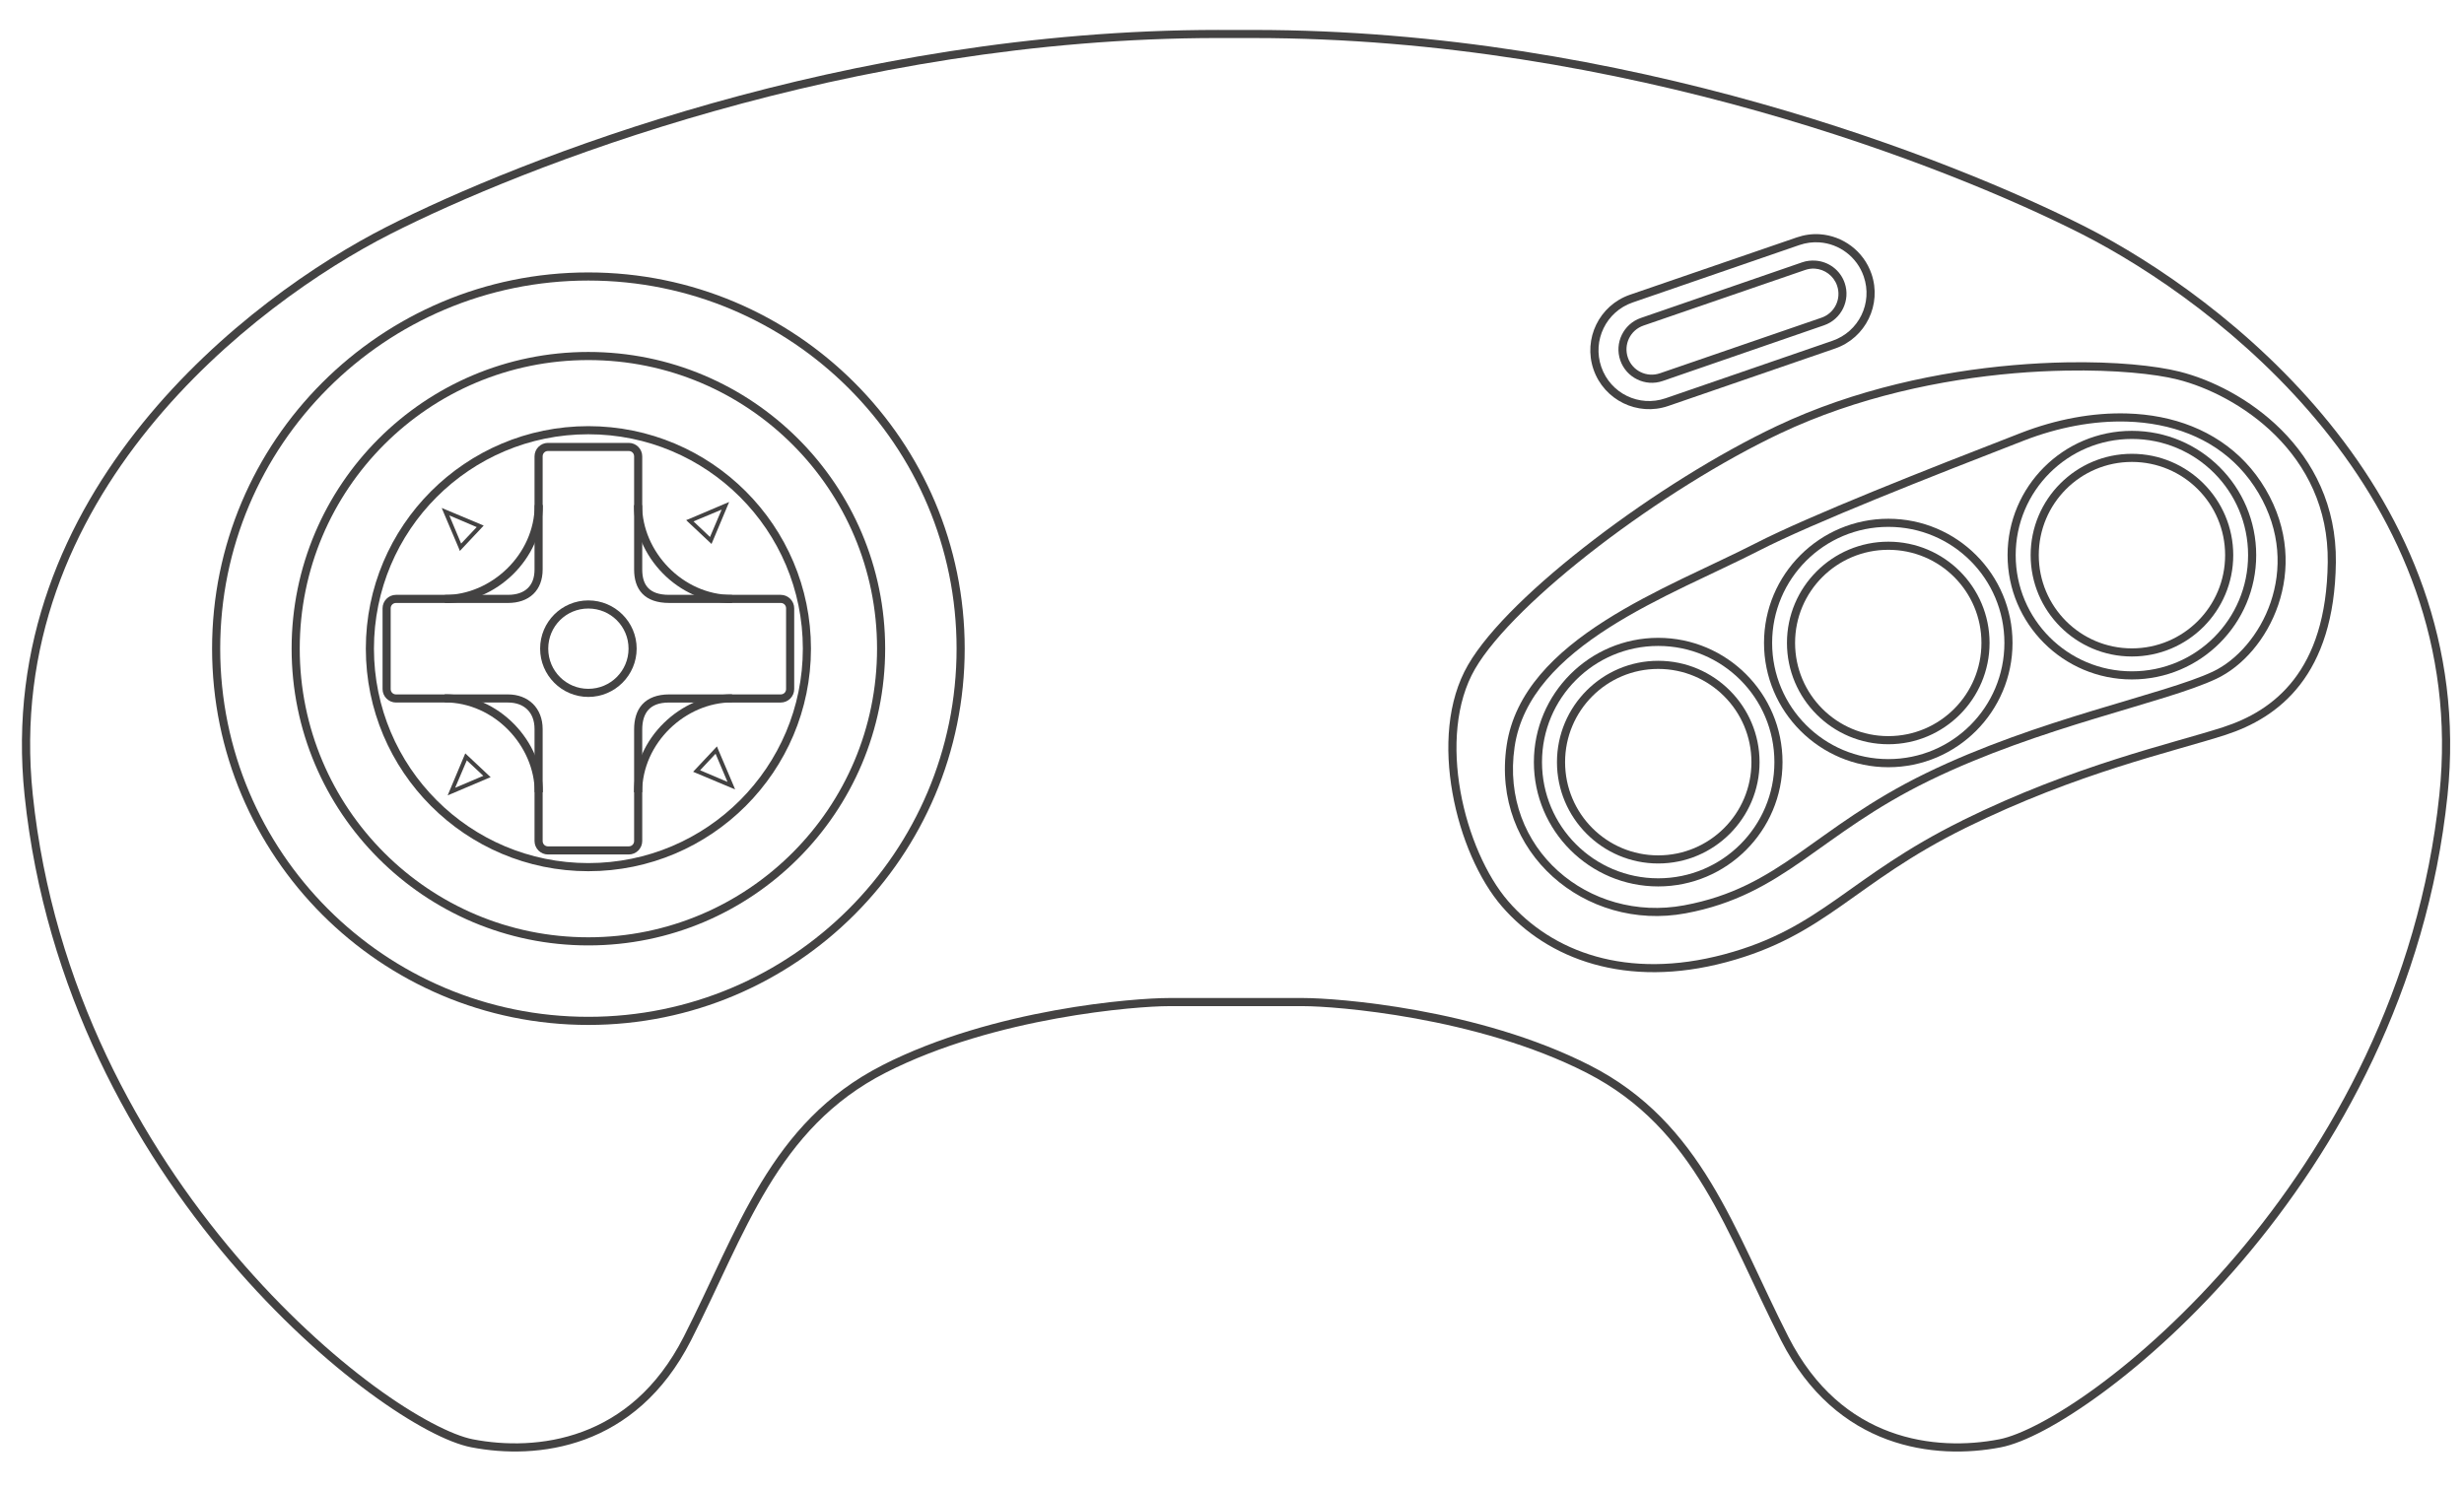 <?xml version="1.0" encoding="utf-8"?>
<!-- Generator: Adobe Illustrator 13.0.0, SVG Export Plug-In . SVG Version: 6.00 Build 14948)  -->
<!DOCTYPE svg PUBLIC "-//W3C//DTD SVG 1.1//EN" "http://www.w3.org/Graphics/SVG/1.1/DTD/svg11.dtd">
<svg version="1.1"
	 id="Layer_3" xmlns:rdf="http://www.w3.org/1999/02/22-rdf-syntax-ns#" xmlns:dc="http://purl.org/dc/elements/1.1/" xmlns:cc="http://creativecommons.org/ns#"
	 xmlns="http://www.w3.org/2000/svg" xmlns:xlink="http://www.w3.org/1999/xlink" x="0px" y="0px" width="607px" height="367px"
	 viewBox="-5.404 -7.37 607 367" enable-background="new -5.404 -7.37 607 367" xml:space="preserve">
<path id="path3" fill="#434242" d="M294.78,0.002c-91.93,0-172.38,31.981-204.97,48.531C72.931,57.107,48.762,73.39,29.717,96.908
	c-19.045,23.514-32.958,54.324-29.063,91.714c5,47.998,27.068,87.064,50.562,114.66c11.747,13.795,23.846,24.715,34.375,32.469
	c10.529,7.754,19.426,12.371,25.094,13.469c8.126,1.572,18.219,1.686,28.031-1.938c9.813-3.622,19.294-11.037,26.094-24.375
	c13.446-26.375,21.082-52.288,48-66c27.04-13.775,62.088-16.375,69.594-16.375h33.375c7.508,0,42.555,2.601,69.594,16.375l0.189,0.1
	c26.762,13.738,34.399,39.596,47.813,65.906c6.801,13.338,16.281,20.753,26.094,24.375c9.813,3.622,19.906,3.511,28.031,1.938
	c5.668-1.097,14.566-5.715,25.094-13.469c10.529-7.754,22.629-18.673,34.375-32.469c23.496-27.592,45.563-66.658,50.563-114.66
	c3.895-37.392-10.019-68.2-29.063-91.719c-19.039-23.513-43.209-39.796-60.08-48.37C475.798,31.99,395.349,0.008,303.419,0.008
	h-8.625L294.78,0.002z M294.78,2.002h8.625c91.467,0,171.737,31.894,204.059,48.312c16.654,8.459,40.662,24.618,59.469,47.844
	c18.81,23.225,32.429,53.457,28.597,90.25c-4.949,47.506-26.804,86.241-50.097,113.59c-11.645,13.677-23.635,24.502-34.028,32.155
	c-10.396,7.656-19.279,12.128-24.281,13.095c-7.844,1.519-17.592,1.619-26.969-1.845c-9.379-3.461-18.406-10.469-25-23.404
	c-13.345-26.171-21.188-52.77-48.875-66.875c-27.568-14.043-62.551-16.596-70.5-16.596h-33.376c-7.947,0-42.907,2.537-70.469,16.563
	l-0.031,0.031c-27.69,14.104-35.533,40.704-48.875,66.875c-6.595,12.938-15.622,19.944-25,23.405
	c-9.378,3.462-19.125,3.361-26.969,1.845c-4.99-0.972-13.873-5.438-24.269-13.09c-10.395-7.66-22.385-18.48-34.031-32.16
	c-23.291-27.351-45.145-66.09-50.094-113.59c-3.833-36.8,9.786-67.03,28.594-90.254C50.067,74.929,74.074,58.77,90.728,50.31
	c32.331-16.419,112.59-48.312,204.06-48.312L294.78,2.002z"/>
<path id="circle5" fill="#434242" d="M139.53,59.752c-51.186,0-92.688,41.502-92.688,92.688s41.502,92.719,92.688,92.719
	s92.719-41.533,92.719-92.719S190.716,59.752,139.53,59.752z M139.53,61.752c50.105,0,90.719,40.583,90.719,90.688
	s-40.614,90.719-90.719,90.719s-90.688-40.614-90.688-90.719S89.425,61.752,139.53,61.752z"/>
<path id="circle7" fill="#434242" d="M139.53,79.346c-40.373,0-73.094,32.72-73.094,73.094c0,40.374,32.72,73.125,73.094,73.125
	c40.373,0,73.125-32.754,73.125-73.125C212.655,112.067,179.903,79.346,139.53,79.346z M139.53,81.346
	c39.293,0,71.125,31.801,71.125,71.094c0,39.293-31.832,71.125-71.125,71.125c-39.293,0-71.094-31.832-71.094-71.125
	C68.436,113.147,100.237,81.346,139.53,81.346z"/>
<path id="circle9" fill="#434242" d="M139.53,97.627c-30.273,0-54.812,24.54-54.812,54.812c0,30.273,24.54,54.843,54.812,54.843
	c30.273,0,54.844-24.57,54.844-54.843S169.803,97.627,139.53,97.627z M139.53,99.627c29.192,0,52.844,23.621,52.844,52.812
	c0,29.192-23.652,52.843-52.844,52.843c-29.192,0-52.812-23.651-52.812-52.843S110.339,99.627,139.53,99.627z"/>
<path id="path11" fill="#434242" d="M129.59,101.752c-1.82,0-3.313,1.491-3.313,3.313v27.875c0,2.118-0.623,3.606-1.688,4.625
	c-1.064,1.019-2.667,1.625-4.844,1.625H92.152c-1.821,0-3.313,1.492-3.313,3.313v19.906c0,1.821,1.492,3.313,3.313,3.313h27.594
	c2.021,0,3.638,0.628,4.75,1.719c1.112,1.091,1.781,2.69,1.781,4.813v27.595c0,1.82,1.492,3.313,3.313,3.313h19.906
	c1.82,0,3.313-1.492,3.313-3.313v-27.5c0-2.115,0.527-3.75,1.531-4.844c1.003-1.094,2.577-1.781,5.094-1.781h27.5
	c1.821,0,3.313-1.492,3.313-3.313v-19.906c0-1.82-1.492-3.313-3.313-3.313h-27.469c-2.622,0-4.209-0.671-5.188-1.688
	c-0.979-1.016-1.469-2.507-1.469-4.563v-27.875c0-1.821-1.492-3.313-3.313-3.313H129.59L129.59,101.752z M129.59,103.752h19.906
	c0.74,0,1.313,0.571,1.313,1.313v27.875c0,2.366,0.584,4.466,2.031,5.969c1.447,1.502,3.666,2.281,6.625,2.281h27.469
	c0.741,0,1.313,0.573,1.313,1.313v19.906c0,0.739-0.572,1.313-1.313,1.313h-27.5c-2.893,0-5.15,0.865-6.594,2.438
	c-1.444,1.573-2.031,3.751-2.031,6.188v27.5c0,0.741-0.571,1.313-1.313,1.313H129.59c-0.74,0-1.313-0.571-1.313-1.313v-27.594
	c0-2.557-0.878-4.72-2.406-6.219c-1.528-1.499-3.68-2.313-6.125-2.313H92.152c-0.738,0-1.313-0.573-1.313-1.313v-19.906
	c0-0.739,0.573-1.313,1.313-1.313h27.594c2.545,0,4.707-0.741,6.219-2.188c1.511-1.446,2.313-3.543,2.313-6.063v-27.875
	C128.278,104.323,128.851,103.751,129.59,103.752L129.59,103.752z"/>
<path id="path13" fill="#434242" d="M150.78,117.092c0,12.554,10.781,24.125,24.156,24.125v-2
	c-12.212,0-22.156-10.723-22.156-22.125H150.78L150.78,117.092z"/>
<path id="polygon15" fill="#434242" d="M174.22,116.312l-1.125,0.469l-8.75,3.719l-0.719,0.281l0.563,0.531l5.156,4.844l0.531,0.5
	l0.281-0.656l3.594-8.563L174.22,116.312L174.22,116.312z M172.376,118.187l-2.875,6.75l-4.063-3.844L172.376,118.187z"/>
<path id="circle17" fill="#434242" d="M139.53,140.562c-6.563,0-11.875,5.312-11.875,11.875s5.312,11.906,11.875,11.906
	s11.906-5.343,11.906-11.906S146.093,140.562,139.53,140.562z M139.53,142.562c5.482,0,9.906,4.393,9.906,9.875
	s-4.424,9.906-9.906,9.906c-5.482,0-9.875-4.424-9.875-9.906S134.048,142.562,139.53,142.562z"/>
<path id="path19" fill="#434242" d="M126.31,117.062c0,12.212-10.723,22.156-22.125,22.156v2c12.554,0,24.125-10.781,24.125-24.156
	H126.31z"/>
<path id="polygon21" fill="#434242" d="M103.41,117.782l0.469,1.125l3.719,8.75l0.281,0.719l0.531-0.563l4.844-5.156l0.5-0.531
	l-0.656-0.281l-8.563-3.594L103.41,117.782L103.41,117.782z M105.285,119.625l6.75,2.875l-3.844,4.063L105.285,119.625z"/>
<path id="path23" fill="#434242" d="M104.16,163.692v2c12.211,0,22.156,10.721,22.156,22.125h2
	C128.316,175.262,117.534,163.692,104.16,163.692z"/>
<path id="polygon25" fill="#434242" d="M109.22,178.252l-0.281,0.656l-3.594,8.563l-0.469,1.125l1.125-0.47l8.75-3.719l0.719-0.281
	l-0.563-0.53l-5.156-4.845L109.22,178.252L109.22,178.252z M109.595,179.972l4.063,3.813l-6.938,2.938L109.595,179.972z"/>
<path id="path27" fill="#434242" d="M174.91,163.692c-12.554,0-24.125,10.782-24.125,24.157h2c0-12.211,10.723-22.157,22.125-22.157
	V163.692z"/>
<path id="polygon29" fill="#434242" d="M171.22,176.532l-0.531,0.563l-4.844,5.156l-0.5,0.531l0.656,0.281l8.563,3.594l1.125,0.469
	l-0.469-1.125l-3.719-8.75L171.22,176.532L171.22,176.532z M170.876,178.345l2.938,6.938l-6.75-2.875L170.876,178.345z"/>
<path id="path31" fill="#434242" d="M503.531,81.908c-4.07,0.077-8.398,0.299-12.906,0.688c-18.037,1.553-39,5.863-58.375,15.031
	c-14.463,6.843-30.896,17.178-45,27.969c-14.105,10.79-25.869,21.996-31,30.844c-5.152,8.884-5.805,20.51-3.844,31.53
	c1.959,11.021,6.521,21.449,12.188,28c11.238,12.996,30.594,20.326,55.281,13.721c12.328-3.299,20.221-8.209,28.406-13.938
	c8.184-5.729,16.672-12.296,30.5-19.125c27.705-13.683,51.271-18.778,64.094-22.938c6.48-2.103,13.213-5.741,18.344-12.375
	c5.131-6.635,8.64-16.227,8.813-30.125c0.176-14.02-5.656-24.874-13.406-32.625s-17.39-12.442-25.126-14.376
	C525.679,82.732,515.738,81.676,503.531,81.908L503.531,81.908z M503.593,83.939c12.095-0.219,21.894,0.809,27.404,2.188
	c7.375,1.843,16.772,6.397,24.221,13.844c7.445,7.447,12.98,17.729,12.812,31.188c-0.168,13.577-3.545,22.693-8.375,28.938
	c-4.828,6.245-11.146,9.667-17.375,11.688c-12.568,4.075-36.357,9.235-64.22,22.968l-0.155,0.094
	c-13.99,6.91-22.652,13.561-30.781,19.25c-8.129,5.691-15.691,10.432-27.75,13.656c-24.082,6.445-42.508-0.673-53.25-13.094
	c-5.322-6.155-9.846-16.329-11.75-27.031c-1.902-10.701-1.213-21.9,3.594-30.188c4.828-8.324,16.502-19.541,30.5-30.25
	s30.338-20.989,44.625-27.75c19.09-9.034,39.867-13.306,57.719-14.844C495.276,84.212,499.563,84.013,503.593,83.939L503.593,83.939
	z"/>
<path id="path33" fill="#434242" d="M518.621,94.502c-8.469-0.256-17.479,1.42-26.219,4.813
	c-23.015,8.93-51.828,20.256-65.347,27.188c-10.75,5.514-25.024,11.353-37.153,19.094c-12.131,7.741-22.207,17.45-24.156,30.75
	c-3.871,26.396,19.443,45.891,44.094,41.313c12.195-2.266,20.463-7.176,29-13.125c8.535-5.949,17.387-12.911,31.031-19.563
	c13.656-6.658,28.184-11.455,40.875-15.313c12.688-3.858,23.488-6.779,29.844-9.781c6.484-3.063,12.375-9.775,15.25-18.219
	c2.873-8.443,2.689-18.633-3.125-28.5c-5.815-9.871-15.141-15.644-25.844-17.75C524.195,94.883,521.443,94.588,518.621,94.502
	L518.621,94.502z M518.558,96.502c2.722,0.081,5.375,0.371,7.938,0.875c10.246,2.016,18.981,7.418,24.5,16.781
	c5.518,9.366,5.676,18.919,2.969,26.875c-2.709,7.956-8.342,14.286-14.219,17.062c-6.008,2.837-16.838,5.756-29.563,9.625
	c-12.725,3.869-27.368,8.701-41.188,15.438c-13.834,6.743-22.851,13.851-31.313,19.75c-8.465,5.899-16.373,10.582-28.219,12.78
	c-23.432,4.353-45.434-13.91-41.75-39.03c1.826-12.458,11.336-21.771,23.25-29.375c11.914-7.603,26.121-13.421,37-19
	c13.271-6.807,42.18-18.166,65.188-27.094C501.669,97.884,510.396,96.258,518.558,96.502L518.558,96.502z"/>
<path id="circle35" fill="#434242" d="M403.089,149.782c-16.897,0-30.625,13.725-30.625,30.625
	c0,16.898,13.728,30.625,30.625,30.625c16.9,0,30.625-13.727,30.625-30.625C433.714,163.507,419.99,149.782,403.089,149.782z
	 M403.089,151.782c15.82,0,28.625,12.806,28.625,28.625c0,15.818-12.805,28.625-28.625,28.625
	c-15.817,0-28.625-12.807-28.625-28.625C374.464,164.588,387.271,151.782,403.089,151.782z"/>
<path id="circle37" fill="#434242" d="M403.089,155.442c-13.77,0-24.938,11.198-24.938,24.969c0,13.77,11.168,24.969,24.938,24.969
	c13.771,0,24.969-11.197,24.969-24.969C428.058,166.64,416.861,155.442,403.089,155.442z M403.089,157.442
	c12.691,0,22.969,10.279,22.969,22.969c0,12.689-10.276,22.969-22.969,22.969c-12.688,0-22.938-10.279-22.938-22.969
	C380.152,167.721,390.4,157.442,403.089,157.442z"/>
<path id="circle39" fill="#434242" d="M459.781,120.442c-16.9,0-30.625,13.694-30.625,30.594c0,16.9,13.725,30.625,30.625,30.625
	c16.897,0,30.594-13.726,30.594-30.625C490.375,134.137,476.679,120.442,459.781,120.442z M459.781,122.442
	c15.817,0,28.594,12.774,28.594,28.594c0,15.819-12.775,28.625-28.594,28.625c-15.82,0-28.625-12.807-28.625-28.625
	C431.156,135.218,443.96,122.442,459.781,122.442z"/>
<path id="circle41" fill="#434242" d="M459.781,126.092c-13.771,0-24.972,11.167-24.972,24.938
	c0,13.771,11.199,24.969,24.972,24.969c13.77,0,24.938-11.198,24.938-24.969C484.719,137.259,473.55,126.092,459.781,126.092z
	 M459.781,128.092c12.688,0,22.938,10.247,22.938,22.938c0,12.689-10.248,22.969-22.938,22.969
	c-12.691,0-22.972-10.279-22.972-22.969C436.81,138.34,447.089,128.092,459.781,128.092z"/>
<path id="circle43" fill="#434242" d="M519.781,98.783c-16.902,0-30.625,13.724-30.625,30.625c0,16.901,13.723,30.625,30.625,30.625
	c16.899,0,30.625-13.724,30.625-30.625C550.406,112.507,536.681,98.783,519.781,98.783z M519.781,100.783
	c15.817,0,28.625,12.805,28.625,28.625c0,15.82-12.808,28.625-28.625,28.625c-15.82,0-28.625-12.805-28.625-28.625
	C491.156,113.588,503.96,100.783,519.781,100.783z"/>
<path id="circle45" fill="#434242" d="M519.781,104.442c-13.771,0-24.939,11.198-24.939,24.969s11.168,24.969,24.939,24.969
	c13.77,0,24.969-11.198,24.969-24.969S533.55,104.442,519.781,104.442z M519.781,106.442c12.688,0,22.969,10.279,22.969,22.969
	s-10.279,22.969-22.969,22.969c-12.691,0-22.939-10.279-22.939-22.969S507.089,106.442,519.781,106.442z"/>
<path id="path47" fill="#434242" d="M442.91,50.346c-1.877-0.129-3.799,0.131-5.688,0.781l-41.1,14.125
	c-7.549,2.6-11.57,10.855-8.969,18.406c2.602,7.551,10.854,11.602,18.405,9l41.101-14.156c7.551-2.601,11.569-10.855,8.969-18.406
	C453.677,54.434,448.539,50.734,442.91,50.346L442.91,50.346z M442.785,52.346c4.854,0.329,9.252,3.51,10.938,8.406
	c2.25,6.529-1.188,13.595-7.719,15.844l-41.09,14.156c-6.529,2.25-13.594-1.189-15.844-7.719c-2.248-6.529,1.19-13.627,7.719-15.875
	l41.09-14.156C439.511,52.44,441.167,52.236,442.785,52.346L442.785,52.346z"/>
<path id="path49" fill="#434242" d="M441.839,56.846c-1.063-0.074-2.18,0.038-3.25,0.406L398.81,70.971
	c-4.276,1.473-6.536,6.16-5.063,10.438c1.473,4.278,6.16,6.568,10.438,5.094l39.75-13.719c4.277-1.473,6.566-6.16,5.095-10.438
	c-1.105-3.208-3.996-5.278-7.188-5.5H441.839z M441.683,58.814c2.416,0.163,4.628,1.746,5.47,4.188
	c1.121,3.256-0.588,6.785-3.845,7.906l-39.78,13.688c-3.254,1.122-6.785-0.587-7.906-3.844c-1.121-3.255,0.59-6.785,3.844-7.906
	l39.791-13.688c0.814-0.28,1.633-0.398,2.438-0.344H441.683L441.683,58.814z"/>
</svg>
